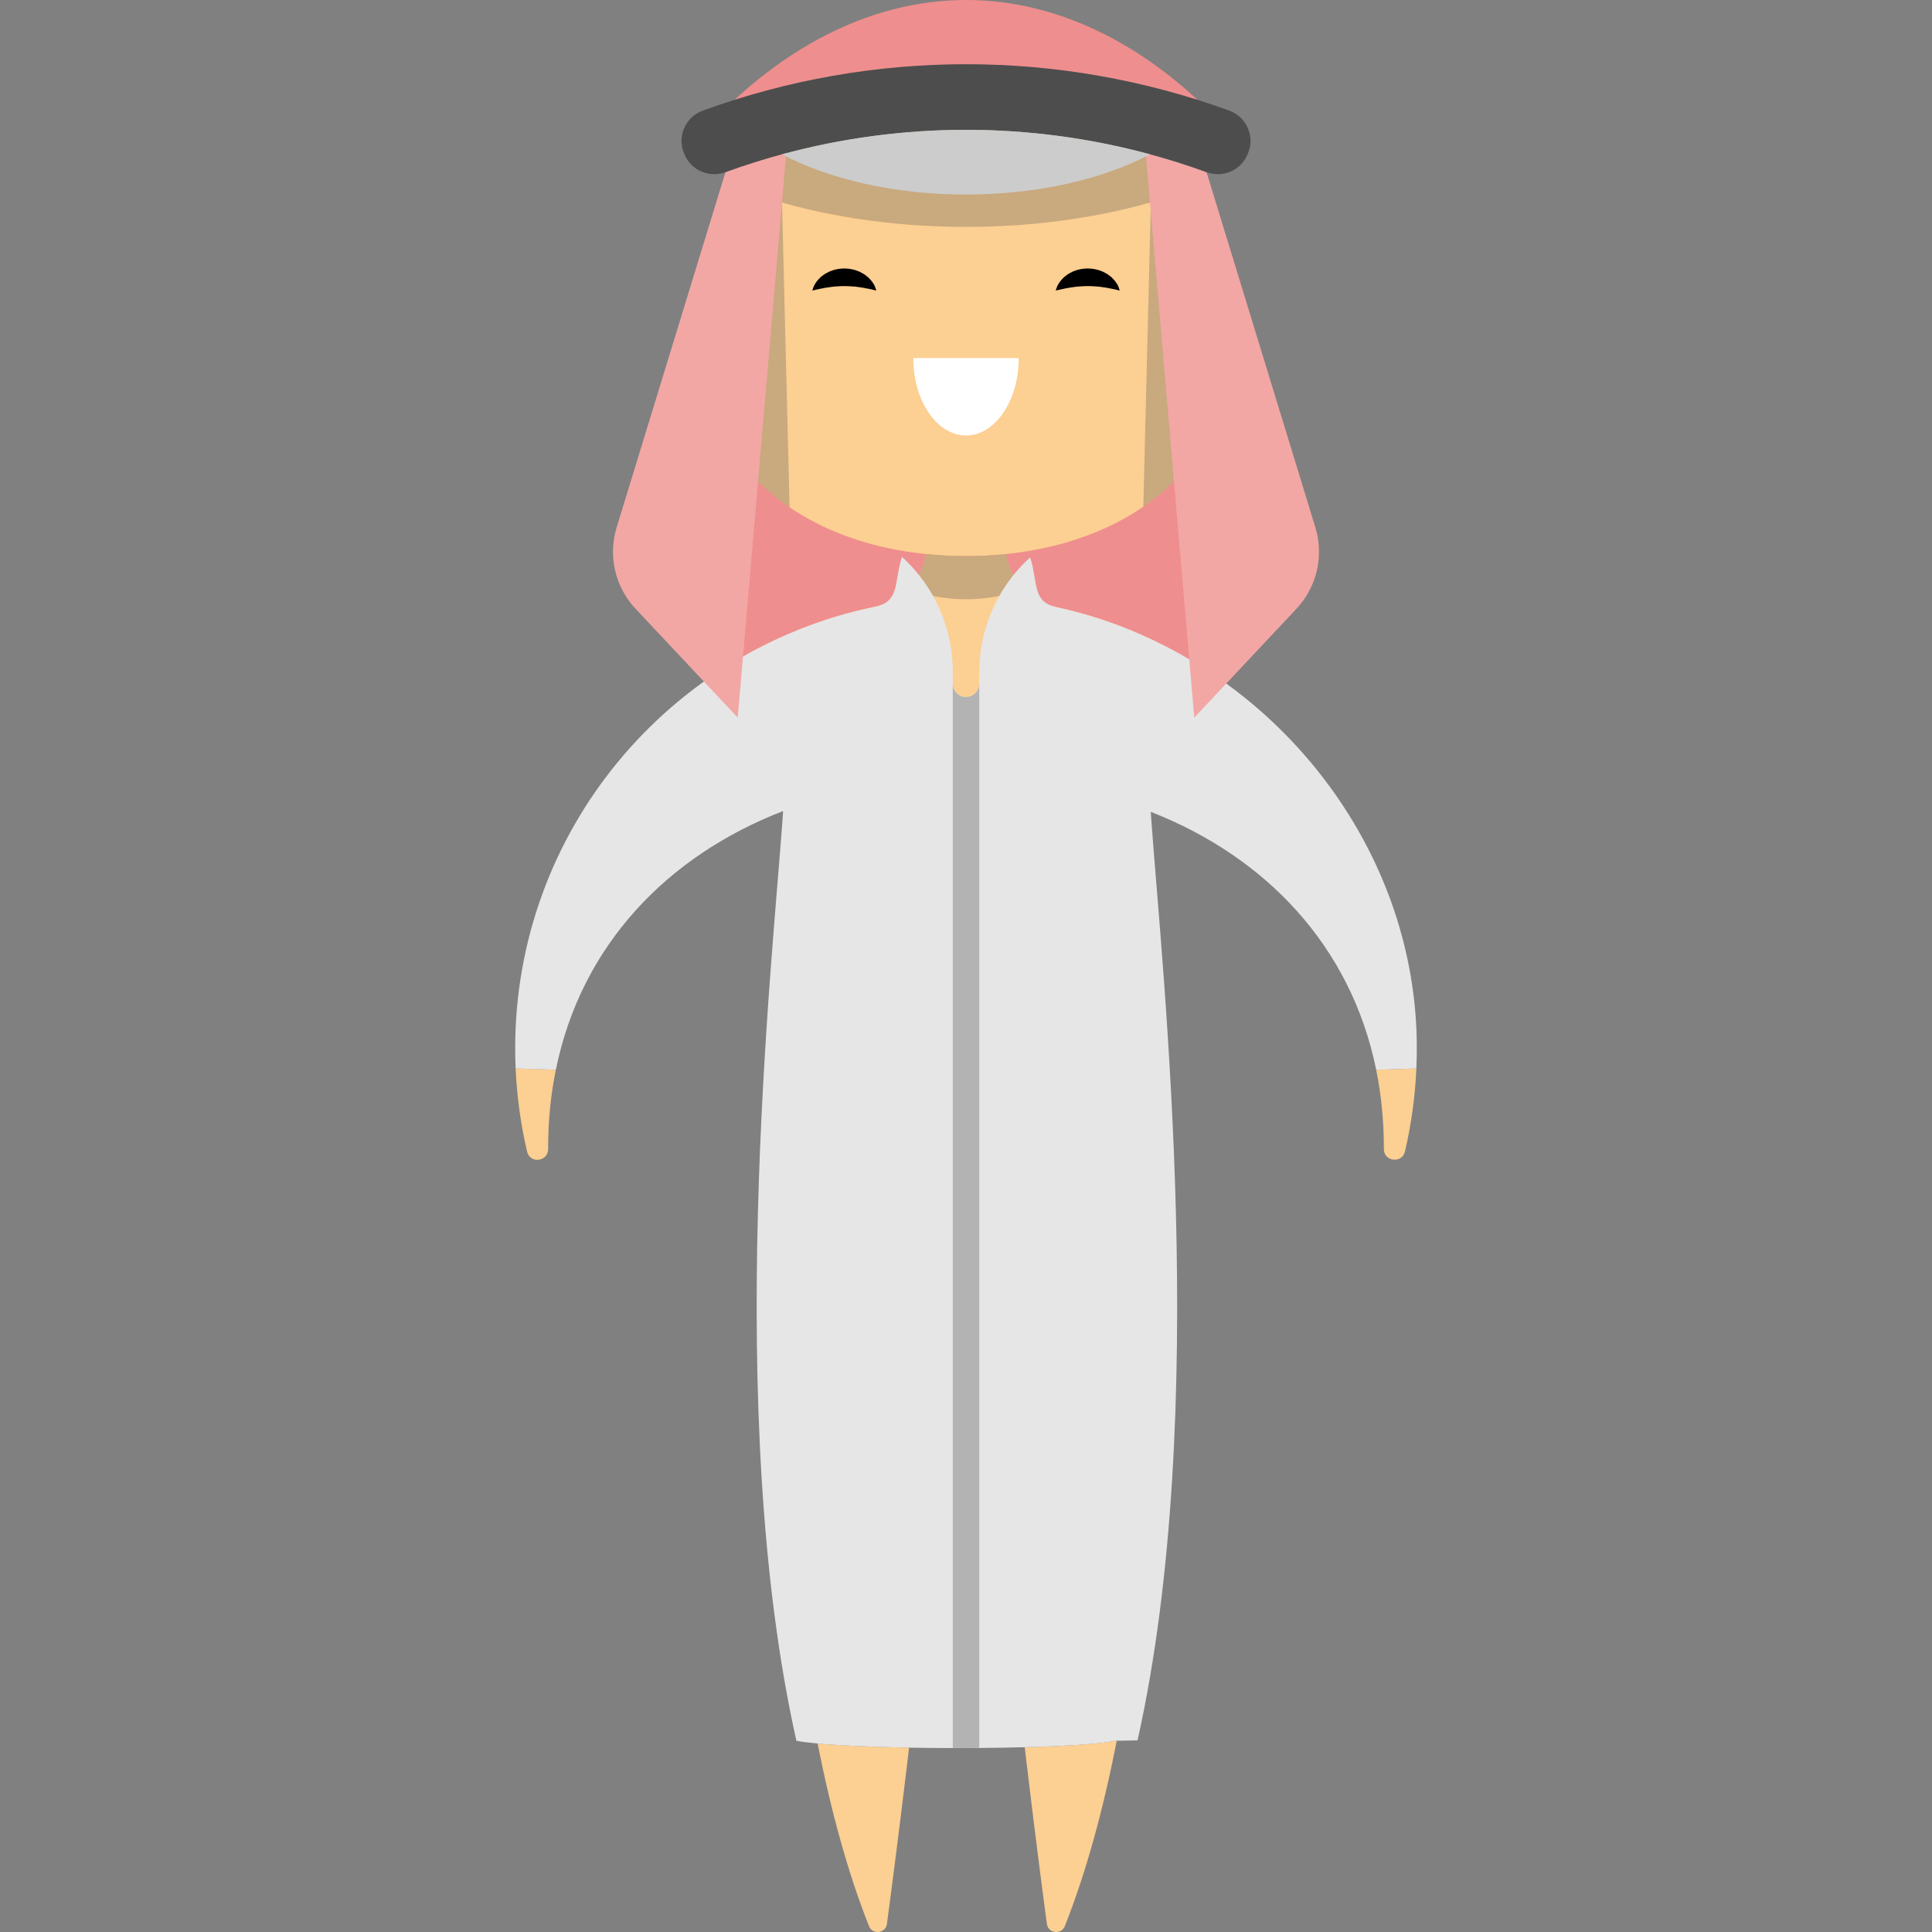 <?xml version="1.0" encoding="iso-8859-1"?>
<!-- Generator: Adobe Illustrator 19.0.0, SVG Export Plug-In . SVG Version: 6.00 Build 0)  -->
<svg version="1.1" id="Layer_1" xmlns="http://www.w3.org/2000/svg" xmlns:xlink="http://www.w3.org/1999/xlink" x="0px" y="0px"
	 viewBox="0 0 438.054 438.054" style="enable-background:new 0 0 438.054 438.054;" xml:space="preserve">
<rect x="0" y="0" width="438.054" height="438.054" fill="#808080" stroke="none"/>
<g>
	<polygon style="fill:#EF8E8E;" points="278.116,145.377 265.165,97.345 219.028,106.276 172.891,97.345 159.941,145.377 
		178.607,167.377 219.028,135.882 259.449,167.377 	"/>
	<path style="fill:#FCCF92;" d="M279.901,74.287c0,30.51-22.46,48.31-51.75,51.33c-2.97,0.32-6.02,0.47-9.12,0.47
		c-3.1,0-6.15-0.16-9.13-0.47c-1.49-0.15-2.97-0.34-4.42-0.57c-9.97-1.58-19.01-4.95-26.46-10.03
		c-9.21-6.26-15.98-15.14-19.04-26.45c-1.2-4.39-1.83-9.16-1.83-14.28c0-18.37,8.13-38.44,20.98-52.87
		c10.69-12,24.65-20.11,39.9-20.11C252.651,1.308,279.901,40.667,279.901,74.287z"/>
	<path style="fill:#FFFFFF;" d="M230.985,81.183c0,9.697-5.352,17.558-11.954,17.558c-6.602,0-11.954-7.861-11.954-17.558H230.985z"
		/>
	<g>
		<path d="M198.681,65.867c0,0-0.303-0.04-0.778-0.17c-0.234-0.079-0.532-0.14-0.829-0.189c-0.299-0.06-0.603-0.132-0.969-0.187
			c-0.345-0.076-0.715-0.135-1.097-0.183c-0.368-0.083-0.776-0.081-1.158-0.155c-0.403-0.009-0.794-0.077-1.2-0.08
			c-0.401-0.034-0.808-0.022-1.213-0.038c-0.405,0.017-0.811,0.007-1.212,0.041c-0.406,0.007-0.797,0.069-1.199,0.082
			c-0.382,0.074-0.79,0.072-1.157,0.155c-0.382,0.048-0.752,0.107-1.097,0.183c-0.361,0.049-0.683,0.133-0.987,0.199
			c-0.309,0.06-0.594,0.111-0.817,0.178c-0.461,0.116-0.775,0.164-0.775,0.164s0.059-0.289,0.251-0.763
			c0.092-0.242,0.22-0.528,0.416-0.818c0.187-0.301,0.415-0.637,0.719-0.948c0.148-0.161,0.311-0.322,0.481-0.491
			c0.18-0.151,0.376-0.296,0.578-0.453c0.401-0.32,0.882-0.551,1.382-0.808c0.517-0.196,1.06-0.427,1.642-0.519
			c0.574-0.149,1.177-0.162,1.776-0.201c0.599,0.039,1.201,0.054,1.776,0.204c0.581,0.096,1.125,0.322,1.641,0.521
			c0.499,0.257,0.981,0.488,1.381,0.808c0.202,0.156,0.398,0.3,0.578,0.452c0.17,0.17,0.334,0.329,0.481,0.491
			c0.299,0.306,0.545,0.654,0.737,0.96c0.208,0.3,0.323,0.577,0.404,0.807C198.61,65.569,198.681,65.867,198.681,65.867z"/>
		<path d="M253.871,65.867c0,0-0.303-0.04-0.778-0.17c-0.234-0.079-0.532-0.14-0.829-0.189c-0.299-0.06-0.603-0.132-0.969-0.187
			c-0.345-0.076-0.715-0.135-1.097-0.183c-0.368-0.083-0.776-0.081-1.158-0.155c-0.403-0.009-0.794-0.077-1.2-0.08
			c-0.401-0.034-0.808-0.022-1.213-0.038c-0.405,0.017-0.811,0.007-1.212,0.041c-0.406,0.007-0.797,0.069-1.199,0.082
			c-0.382,0.074-0.79,0.072-1.157,0.155c-0.382,0.048-0.752,0.107-1.097,0.183c-0.361,0.049-0.683,0.133-0.987,0.199
			c-0.309,0.06-0.594,0.111-0.817,0.178c-0.461,0.116-0.775,0.164-0.775,0.164s0.059-0.289,0.251-0.763
			c0.092-0.242,0.22-0.528,0.416-0.818c0.187-0.301,0.415-0.637,0.719-0.948c0.148-0.161,0.311-0.322,0.481-0.491
			c0.18-0.151,0.376-0.296,0.578-0.453c0.401-0.32,0.882-0.551,1.382-0.808c0.517-0.196,1.06-0.427,1.642-0.519
			c0.574-0.149,1.177-0.162,1.776-0.201c0.599,0.039,1.201,0.054,1.776,0.204c0.581,0.096,1.125,0.322,1.641,0.521
			c0.499,0.257,0.981,0.487,1.381,0.808c0.202,0.156,0.398,0.3,0.578,0.452c0.17,0.17,0.334,0.329,0.481,0.491
			c0.299,0.306,0.545,0.654,0.737,0.96c0.208,0.3,0.323,0.577,0.404,0.807C253.801,65.569,253.871,65.867,253.871,65.867z"/>
	</g>
	<path style="fill:#FCCF92;" d="M206.121,396.257c-0.11,0.97-0.23,1.94-0.34,2.89c-1.88,15.75-3.62,29.15-4.68,37.06
		c-0.28,2.17-3.27,2.54-4.07,0.51c-4.82-12.15-8.65-26.22-11.65-41.4C190.531,395.788,197.991,396.097,206.121,396.257z"/>
	<path style="fill:#FCCF92;" d="M253.211,394.687c-3.02,15.42-6.89,29.7-11.77,42.03c-0.8,2.03-3.79,1.66-4.08-0.51
		c-1.06-7.93-2.8-21.37-4.68-37.15c-0.11-0.96-0.23-1.92-0.34-2.9c9.33-0.25,17.1-0.74,20.46-1.46L253.211,394.687z"/>
	<path style="fill:#FCCF92;" d="M321.141,242.257c-0.28,6.45-1.16,12.73-2.58,18.81c-0.66,2.81-4.79,2.34-4.79-0.55v-0.22
		c0-6.21-0.6-12.13-1.74-17.74L321.141,242.257z"/>
	<path style="fill:#FCCF92;" d="M126.031,242.558c-1.15,5.61-1.75,11.53-1.75,17.74v0.22c0.01,2.88-4.11,3.42-4.77,0.61
		c-1.43-6.1-2.31-12.41-2.6-18.87L126.031,242.558z"/>
	<path style="fill:#FCCF92;" d="M219.031,168.131c17.073,0,31.758-10.182,38.342-24.8c-5.721-2.414-11.674-4.332-17.812-5.654
		c-0.23-0.05-0.46-0.11-0.69-0.18c-3.93-1.03-7.19-3.64-9.08-7.11c-0.68-1.24-1.18-2.58-1.48-4.01l-0.16-0.76
		c-2.97,0.32-6.02,0.47-9.12,0.47c-3.1,0-6.15-0.16-9.13-0.47l-0.13,0.64c-0.3,1.43-0.8,2.78-1.48,4.02
		c-1.92,3.51-5.24,6.14-9.23,7.14c-0.21,0.06-0.43,0.11-0.66,0.16c-6.177,1.266-12.143,3.104-17.859,5.43
		C187.054,157.798,201.832,168.131,219.031,168.131z"/>
	<path style="opacity:0.29;fill:#4D4D4D;enable-background:new    ;" d="M232.103,133.518c-4.07,1.53-8.47,2.36-13.07,2.36
		c-4.62,0-9.05-0.84-13.14-2.38c1.93-1.95,3.3-4.45,3.88-7.24l0.13-0.64c2.98,0.31,6.03,0.47,9.13,0.47s6.15-0.15,9.12-0.47
		l0.16,0.76C228.883,129.128,230.223,131.578,232.103,133.518z"/>
	<path style="fill:#E6E6E6;" d="M321.231,236.097c0.03,2.07,0,4.13-0.09,6.16l-9.11,0.3c-5.71-28.04-25.02-48.27-51.11-58.49
		c0.02,0.32,0.04,0.65,0.07,0.99c0.02,0.35,0.05,0.7,0.07,1.06c2.41,33.75,13.48,134.22-3.14,208.49l-4.71,0.08l-0.41,0.01
		c-3.36,0.72-11.13,1.21-20.46,1.46c-3.28,0.09-6.76,0.14-10.31,0.17c-1.98,0.02-3.99,0.02-6,0.02c-3.34,0-6.68-0.04-9.91-0.09
		c-8.13-0.16-15.59-0.47-20.74-0.94c-1.97-0.18-3.6-0.39-4.81-0.62c-16.67-74.42-5.55-175.2-3.15-208.77
		c0.02-0.35,0.05-0.69,0.07-1.03c0.03-0.34,0.05-0.68,0.07-1c-26.31,10.17-45.8,30.47-51.53,58.66l-9.12-0.3
		c-0.07-1.51-0.1-3.03-0.1-4.55c0-49.38,35.03-90.59,81.59-100.13c0.23-0.05,0.45-0.1,0.66-0.16c4.94-1.37,3.67-5.69,5.45-11.16
		l0.17,0.16c1.31,1.2,2.51,2.49,3.61,3.86c4.98,6.2,7.74,13.95,7.74,22v2.77c0,0.83,0.33,1.57,0.88,2.12
		c0.54,0.54,1.29,0.88,2.12,0.88c1.65,0,3-1.35,3-3v-2.63c0-8.07,2.77-15.83,7.76-22.03c1.13-1.39,2.36-2.71,3.7-3.93l0.08-0.08
		c1.77,5.42,0.46,9.7,5.3,11.12c0.21,0.07,0.45,0.13,0.69,0.18C284.851,147.427,320.501,188.637,321.231,236.097z"/>
	<path style="fill:#B3B3B3;" d="M222.031,155.047v241.28c-1.98,0.02-3.99,0.02-6,0.02v-241.3c0,0.83,0.33,1.57,0.88,2.12
		c0.54,0.54,1.29,0.88,2.12,0.88C220.681,158.047,222.031,156.697,222.031,155.047z"/>
	<path style="opacity:0.29;fill:#4D4D4D;enable-background:new    ;" d="M179.021,115.018c-9.21-6.26-15.98-15.14-19.04-26.45
		l-1.54-19.19l11.5-29l7.37,5.55L179.021,115.018z"/>
	<path style="opacity:0.29;fill:#4D4D4D;enable-background:new    ;" d="M259.234,114.885c9.139-6.323,15.977-15.008,19.037-26.318
		l1.54-19.19l-11.5-29l-7.37,5.55L259.234,114.885z"/>
	<path style="opacity:0.29;fill:#4D4D4D;enable-background:new    ;" d="M265.362,33.994c5.423,1.071,5.871,8.592,0.623,10.331
		c-13.597,4.506-29.697,7.116-46.95,7.116c-17.31,0-33.447-2.624-47.069-7.153c-5.188-1.725-4.634-9.235,0.73-10.295
		C203.286,27.952,234.773,27.952,265.362,33.994z"/>
	<path style="fill:#F2A7A5;" d="M164.488,39.042l-24.673,80.531c-1.984,6.476-0.348,13.519,4.288,18.457l23.17,24.682l10.998-127.98
		l0.335-6.687L164.488,39.042z"/>
	<path style="fill:#EF8E8E;" d="M274.878,25.911c-36.788-8.042-74.912-8.042-111.7,0C178.632,10.277,198.016,0,219.036,0
		C240.071,0,259.455,10.277,274.878,25.911z"/>
	<path style="fill:#F2A7A5;" d="M273.568,39.042l24.673,80.531c1.984,6.476,0.348,13.519-4.288,18.457l-23.171,24.682
		l-10.998-127.98l-0.335-6.687L273.568,39.042z"/>
	<path style="fill:#4D4D4D;" d="M273.568,39.042c-35.228-12.805-73.852-12.805-109.08,0c-3.691,1.342-7.786-0.4-9.289-4.029
		c-0.04-0.097-0.08-0.194-0.12-0.29c-1.593-3.846,0.364-8.225,4.276-9.648c38.542-14.022,80.806-14.022,119.348,0
		c3.912,1.423,5.869,5.802,4.276,9.648c-0.04,0.097-0.08,0.194-0.12,0.29C281.355,38.641,277.26,40.383,273.568,39.042z"/>
	<path style="fill:#CCCCCC;" d="M260.753,34.987c-10.66,5.63-25.42,9.12-41.72,9.12c-16.31,0-31.06-3.49-41.73-9.12
		C204.623,27.587,233.433,27.587,260.753,34.987z"/>
</g>
<g>
</g>
<g>
</g>
<g>
</g>
<g>
</g>
<g>
</g>
<g>
</g>
<g>
</g>
<g>
</g>
<g>
</g>
<g>
</g>
<g>
</g>
<g>
</g>
<g>
</g>
<g>
</g>
<g>
</g>
</svg>
